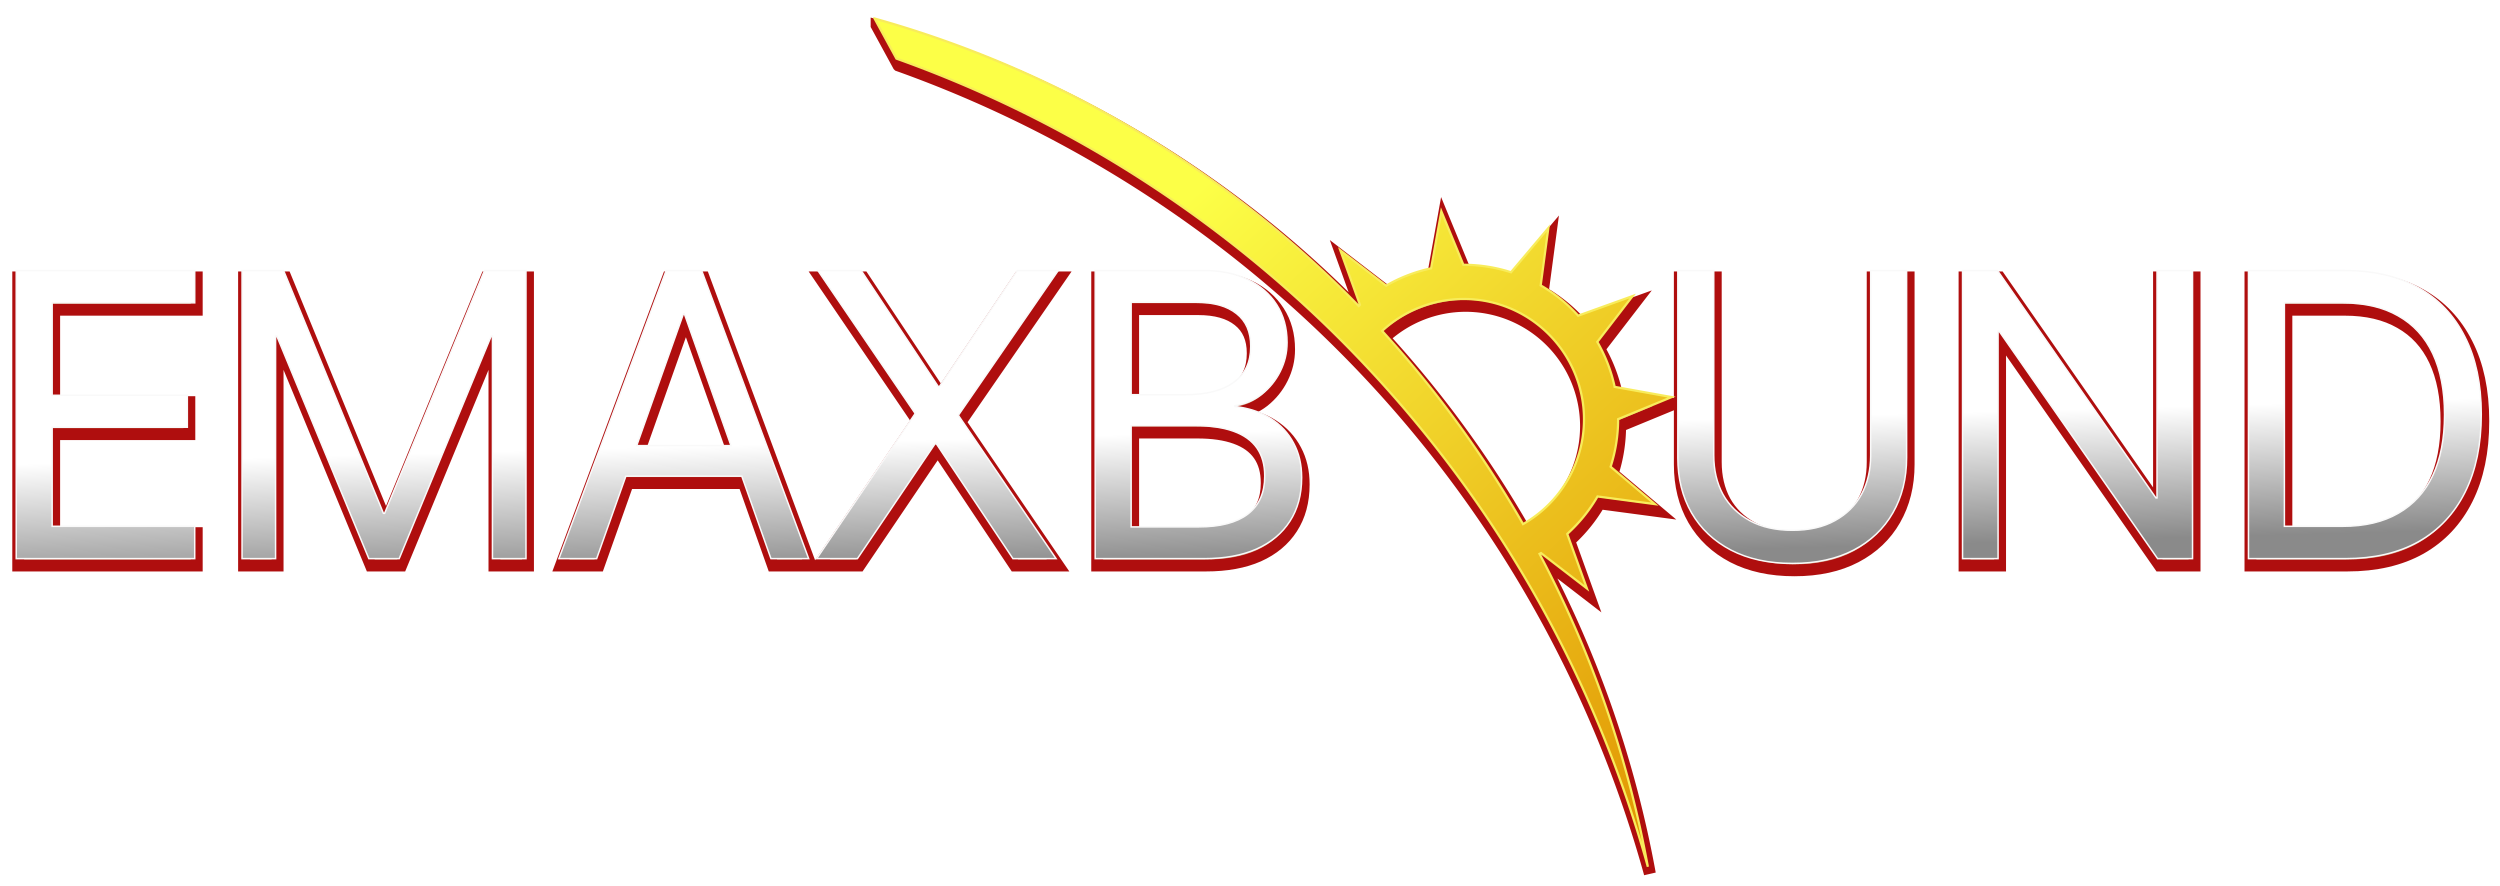 <?xml version="1.0" encoding="UTF-8" standalone="no"?>
<!-- Created with Inkscape (http://www.inkscape.org/) -->

<svg
   width="166.888mm"
   height="59.146mm"
   viewBox="0 0 166.888 59.146"
   version="1.1"
   id="svg2442"
   xml:space="preserve"
   xmlns:xlink="http://www.w3.org/1999/xlink"
   xmlns="http://www.w3.org/2000/svg"
   xmlns:svg="http://www.w3.org/2000/svg"><defs
     id="defs2439"><linearGradient
       id="linearGradient132536"><stop
         style="stop-color:#8a8a8a;stop-opacity:1;"
         offset="0"
         id="stop132532" /><stop
         style="stop-color:#ffffff;stop-opacity:1;"
         offset="0.459"
         id="stop132534" /></linearGradient><linearGradient
       id="linearGradient15287"><stop
         style="stop-color:#fcff47;stop-opacity:1;"
         offset="0.3"
         id="stop15283" /><stop
         style="stop-color:#e09300;stop-opacity:1;"
         offset="1"
         id="stop15285" /></linearGradient><linearGradient
       xlink:href="#linearGradient15287"
       id="linearGradient15289"
       x1="40.635"
       y1="54.368"
       x2="173.825"
       y2="199"
       gradientUnits="userSpaceOnUse"
       gradientTransform="matrix(0.39,0,0,0.39,72.423,62.885)"
       spreadMethod="pad" /><linearGradient
       xlink:href="#linearGradient132536"
       id="linearGradient132538"
       x1="120.269"
       y1="103.192"
       x2="119.759"
       y2="84.123"
       gradientUnits="userSpaceOnUse"
       gradientTransform="translate(-4.382,17.061)" /><filter
       style="color-interpolation-filters:sRGB"
       id="filter145306"
       x="-0.007"
       y="-0.057"
       width="1.014"
       height="1.135"><feFlood
         flood-opacity="1"
         flood-color="rgb(69,69,69)"
         result="flood"
         id="feFlood145296" /><feComposite
         in="flood"
         in2="SourceGraphic"
         operator="in"
         result="composite1"
         id="feComposite145298" /><feGaussianBlur
         in="composite1"
         stdDeviation="0.3"
         result="blur"
         id="feGaussianBlur145300" /><feOffset
         dx="0.1"
         dy="0.4"
         result="offset"
         id="feOffset145302" /><feComposite
         in="offset"
         in2="offset"
         operator="atop"
         result="composite2"
         id="feComposite145304" /></filter><filter
       style="color-interpolation-filters:sRGB"
       id="filter145318"
       x="-0.025"
       y="-0.023"
       width="1.067"
       height="1.045"><feFlood
         flood-opacity="1"
         flood-color="rgb(69,69,69)"
         result="flood"
         id="feFlood145308" /><feComposite
         in="flood"
         in2="SourceGraphic"
         operator="in"
         result="composite1"
         id="feComposite145310" /><feGaussianBlur
         in="composite1"
         stdDeviation="0.3"
         result="blur"
         id="feGaussianBlur145312" /><feOffset
         dx="0.1"
         dy="0.4"
         result="offset"
         id="feOffset145314" /><feComposite
         in="offset"
         in2="offset"
         operator="atop"
         result="composite2"
         id="feComposite145316" /></filter></defs><g
     id="layer1"
     transform="translate(-29.918,-82.772)"><path
       id="path140499"
       style="font-style:normal;font-variant:normal;font-weight:normal;font-stretch:normal;font-size:27.297px;font-family:'SF Pro';-inkscape-font-specification:'SF Pro';fill:#c98f70;fill-opacity:1;stroke:#af0e0e;stroke-width:0.794;stroke-dasharray:none;stroke-opacity:1;filter:url(#filter145306)"
       d="m 31.035,100.889 v 19.233 h 11.916 v -2.159 h -9.517 v -6.611 h 9.024 v -2.133 h -9.024 v -6.171 h 9.517 v -2.159 z m 15.075,0 v 19.233 h 2.239 v -14.861 h 0.081 l 6.144,14.861 h 2.026 l 6.144,-14.861 h 0.081 v 14.861 h 2.239 v -19.233 h -2.772 l -6.665,16.207 h -0.08 l -6.664,-16.207 z m 28.309,0 -7.157,19.233 h 2.519 l 1.951,-5.505 h 7.738 l 1.947,5.505 h 2.519 l -7.144,-19.233 h -0.599 -0.56 z m 10.13,0 6.478,9.516 v 0.058 l -6.558,9.659 h 2.719 l 5.19,-7.677 h 0.074 l 5.119,7.677 h 2.879 l -6.505,-9.542 v -0.054 l 6.651,-9.637 h -2.732 l -5.199,7.744 h -0.08 l -5.145,-7.744 z m 18.513,0 v 19.233 h 1.199 1.2 4.865 c 1.368,0 2.537,-0.213 3.505,-0.64 0.969,-0.435 1.71,-1.053 2.226,-1.853 0.524,-0.809 0.787,-1.777 0.787,-2.906 v -0.026 c 0,-0.853 -0.177,-1.613 -0.533,-2.279 -0.355,-0.675 -0.867,-1.226 -1.533,-1.653 -0.666,-0.427 -1.461,-0.693 -2.385,-0.8 v -0.053 c 0.666,-0.098 1.262,-0.351 1.786,-0.76 0.524,-0.418 0.937,-0.928 1.239,-1.533 0.302,-0.604 0.453,-1.239 0.453,-1.906 v -0.027 c 0,-0.96 -0.231,-1.799 -0.693,-2.519 -0.462,-0.72 -1.106,-1.28 -1.933,-1.679 -0.826,-0.4 -1.791,-0.599 -2.892,-0.599 h -4.891 -1.2 z m 38.893,0 v 12.489 c 0,1.395 0.306,2.626 0.919,3.692 0.613,1.057 1.489,1.884 2.626,2.479 1.146,0.595 2.515,0.893 4.105,0.893 1.591,0 2.954,-0.298 4.092,-0.893 1.137,-0.595 2.008,-1.422 2.612,-2.479 0.613,-1.066 0.92,-2.297 0.92,-3.692 v -12.489 h -2.399 v 12.329 c 0,0.986 -0.204,1.857 -0.613,2.612 -0.409,0.746 -1.004,1.333 -1.786,1.759 -0.773,0.427 -1.715,0.64 -2.826,0.64 -1.111,0 -2.057,-0.213 -2.839,-0.64 -0.782,-0.427 -1.382,-1.013 -1.799,-1.759 -0.409,-0.755 -0.613,-1.626 -0.613,-2.612 v -12.329 z m 19.007,0 v 19.233 h 2.372 V 104.941 h 0.071 l 10.579,15.181 h 2.332 v -19.233 h -2.372 v 15.181 h -0.071 l -10.579,-15.181 z m 19.086,0 v 19.233 h 6.464 c 1.91,0 3.541,-0.377 4.892,-1.133 1.351,-0.764 2.386,-1.866 3.106,-3.306 0.72,-1.439 1.08,-3.168 1.08,-5.185 v -0.027 c 0,-2.017 -0.364,-3.736 -1.093,-5.158 -0.72,-1.431 -1.755,-2.524 -3.106,-3.279 -1.351,-0.764 -2.977,-1.146 -4.878,-1.146 z M 105.461,103.008 h 4.345 c 1.164,0 2.061,0.253 2.692,0.76 0.631,0.498 0.946,1.222 0.946,2.172 v 0.027 c 0,1.04 -0.377,1.834 -1.133,2.385 -0.746,0.551 -1.83,0.827 -3.252,0.827 H 105.461 Z m 76.985,0.04 h 3.905 c 1.457,0 2.688,0.289 3.692,0.867 1.013,0.569 1.782,1.408 2.306,2.519 0.524,1.111 0.787,2.466 0.787,4.065 v 0.027 c 0,1.591 -0.262,2.941 -0.787,4.051 -0.524,1.102 -1.293,1.942 -2.306,2.519 -1.004,0.578 -2.235,0.867 -3.692,0.867 h -3.905 z m -106.868,0.72 h 0.054 l 3.116,8.81 h -6.293 z m 29.883,7.477 h 4.278 c 1.022,0 1.875,0.125 2.559,0.374 0.693,0.249 1.213,0.622 1.56,1.119 0.347,0.498 0.52,1.12 0.52,1.866 v 0.027 c 0,1.102 -0.378,1.941 -1.133,2.519 -0.746,0.569 -1.839,0.853 -3.279,0.853 H 105.461 Z" /><path
       id="path140497"
       style="fill:#c98f70;fill-opacity:1;stroke:#af0e0e;stroke-width:0.794;stroke-dasharray:none;stroke-opacity:1;filter:url(#filter145318)"
       d="m 88.336,84.071 1.458,2.671 a 79.988,79.988 0 0 1 50.161,53.949 72.417,72.417 0 0 0 -7.231,-20.887 10.315,10.315 0 0 0 0.1,-0.053 l 3.061,2.358 -1.311,-3.638 a 10.315,10.315 0 0 0 2.021,-2.5 l 3.829,0.511 -2.955,-2.495 a 10.315,10.315 0 0 0 0.501,-3.162 10.315,10.315 0 0 0 -2e-4,-0.015 l 3.572,-1.472 -3.803,-0.683 a 10.315,10.315 0 0 0 -1.158,-3.001 l 2.358,-3.061 -3.635,1.31 a 10.315,10.315 0 0 0 -2.503,-2.02 l 0.511,-3.83 -2.492,2.952 a 10.315,10.315 0 0 0 -3.164,-0.498 10.315,10.315 0 0 0 -0.015,7.6e-4 l -1.472,-3.572 -0.683,3.807 a 10.315,10.315 0 0 0 -3,1.155 l -3.061,-2.358 1.311,3.638 a 10.315,10.315 0 0 0 -0.081,0.079 72.417,72.417 0 0 0 -32.319,-19.189 z m 39.319,18.718 a 8.038,8.038 0 0 1 8.038,8.038 8.038,8.038 0 0 1 -4.069,6.988 72.417,72.417 0 0 0 -9.407,-12.894 8.038,8.038 0 0 1 5.438,-2.132 z" /><path
       id="text96078"
       style="font-style:normal;font-variant:normal;font-weight:normal;font-stretch:normal;font-size:27.297px;font-family:'SF Pro';-inkscape-font-specification:'SF Pro';fill:url(#linearGradient132538);fill-opacity:1;stroke:#f9f9f9;stroke-width:0.1;stroke-dasharray:none;stroke-opacity:1"
       d="m 31.001,100.831 v 19.233 h 11.916 v -2.159 h -9.517 v -6.611 h 9.024 v -2.133 h -9.024 v -6.171 h 9.517 v -2.159 z m 15.075,0 v 19.233 h 2.239 v -14.861 h 0.081 l 6.144,14.861 h 2.026 l 6.144,-14.861 h 0.081 v 14.861 h 2.239 v -19.233 h -2.772 l -6.665,16.207 h -0.08 l -6.664,-16.207 z m 28.309,0 -7.157,19.233 h 2.519 l 1.951,-5.505 h 7.738 l 1.947,5.505 h 2.519 l -7.144,-19.233 h -0.599 -0.56 z m 10.13,0 6.478,9.516 v 0.058 l -6.558,9.659 h 2.719 l 5.19,-7.677 h 0.074 l 5.119,7.677 h 2.879 l -6.505,-9.542 v -0.054 l 6.651,-9.637 h -2.732 l -5.199,7.744 h -0.08 l -5.145,-7.744 z m 18.513,0 v 19.233 h 1.199 1.2 4.865 c 1.368,0 2.537,-0.213 3.505,-0.64 0.969,-0.435 1.71,-1.053 2.226,-1.853 0.524,-0.809 0.787,-1.777 0.787,-2.906 v -0.026 c 0,-0.853 -0.177,-1.613 -0.533,-2.279 -0.355,-0.675 -0.867,-1.226 -1.533,-1.653 -0.666,-0.427 -1.461,-0.693 -2.385,-0.8 v -0.053 c 0.666,-0.098 1.262,-0.351 1.786,-0.76 0.524,-0.418 0.937,-0.928 1.239,-1.533 0.302,-0.604 0.453,-1.239 0.453,-1.906 v -0.027 c 0,-0.96 -0.231,-1.799 -0.693,-2.519 -0.462,-0.72 -1.106,-1.28 -1.933,-1.679 -0.826,-0.4 -1.791,-0.599 -2.892,-0.599 h -4.891 -1.2 z m 38.893,0 v 12.489 c 0,1.395 0.306,2.626 0.919,3.692 0.613,1.057 1.489,1.884 2.626,2.479 1.146,0.595 2.515,0.893 4.105,0.893 1.591,0 2.954,-0.298 4.092,-0.893 1.137,-0.595 2.008,-1.422 2.612,-2.479 0.613,-1.066 0.92,-2.297 0.92,-3.692 v -12.489 h -2.399 v 12.329 c 0,0.986 -0.204,1.857 -0.613,2.612 -0.409,0.746 -1.004,1.333 -1.786,1.759 -0.773,0.427 -1.715,0.64 -2.826,0.64 -1.111,0 -2.057,-0.213 -2.839,-0.64 -0.782,-0.427 -1.382,-1.013 -1.799,-1.759 -0.409,-0.755 -0.613,-1.626 -0.613,-2.612 v -12.329 z m 19.007,0 v 19.233 h 2.372 V 104.883 h 0.071 l 10.579,15.181 h 2.332 v -19.233 h -2.372 v 15.181 h -0.071 l -10.579,-15.181 z m 19.086,0 v 19.233 h 6.464 c 1.91,0 3.541,-0.377 4.892,-1.133 1.351,-0.764 2.386,-1.866 3.106,-3.306 0.72,-1.439 1.08,-3.168 1.08,-5.185 v -0.027 c 0,-2.017 -0.364,-3.736 -1.093,-5.158 -0.72,-1.431 -1.755,-2.524 -3.106,-3.279 -1.351,-0.764 -2.977,-1.146 -4.878,-1.146 z m -74.586,2.119 h 4.345 c 1.164,0 2.061,0.253 2.692,0.76 0.631,0.498 0.946,1.222 0.946,2.172 v 0.027 c 0,1.04 -0.377,1.834 -1.133,2.385 -0.746,0.551 -1.83,0.827 -3.252,0.827 h -3.599 z m 76.985,0.04 h 3.905 c 1.457,0 2.688,0.289 3.692,0.867 1.013,0.569 1.782,1.408 2.306,2.519 0.524,1.111 0.787,2.466 0.787,4.065 v 0.027 c 0,1.591 -0.262,2.941 -0.787,4.051 -0.524,1.102 -1.293,1.942 -2.306,2.519 -1.004,0.578 -2.235,0.867 -3.692,0.867 h -3.905 z m -106.868,0.72 h 0.054 l 3.116,8.81 h -6.293 z m 29.883,7.477 h 4.278 c 1.022,0 1.875,0.125 2.559,0.374 0.693,0.249 1.213,0.622 1.56,1.119 0.347,0.498 0.52,1.12 0.52,1.866 v 0.027 c 0,1.102 -0.378,1.941 -1.133,2.519 -0.746,0.569 -1.839,0.853 -3.279,0.853 h -4.505 z" /><path
       id="path15226"
       style="fill:url(#linearGradient15289);fill-opacity:1;stroke:#f8ec5b;stroke-width:0.151;stroke-dasharray:none;stroke-opacity:1"
       d="m 88.302,84.013 1.458,2.671 a 79.988,79.988 0 0 1 50.161,53.949 72.417,72.417 0 0 0 -7.231,-20.887 10.315,10.315 0 0 0 0.1,-0.053 l 3.061,2.358 -1.311,-3.638 a 10.315,10.315 0 0 0 2.021,-2.5 l 3.829,0.511 -2.955,-2.495 a 10.315,10.315 0 0 0 0.501,-3.162 10.315,10.315 0 0 0 -2e-4,-0.015 l 3.572,-1.472 -3.803,-0.683 a 10.315,10.315 0 0 0 -1.158,-3.001 l 2.358,-3.061 -3.635,1.31 a 10.315,10.315 0 0 0 -2.503,-2.02 l 0.511,-3.83 -2.492,2.952 a 10.315,10.315 0 0 0 -3.164,-0.498 10.315,10.315 0 0 0 -0.015,7.6e-4 l -1.472,-3.572 -0.683,3.807 a 10.315,10.315 0 0 0 -3,1.155 l -3.061,-2.358 1.311,3.638 a 10.315,10.315 0 0 0 -0.081,0.079 72.417,72.417 0 0 0 -32.319,-19.189 z m 39.319,18.718 a 8.038,8.038 0 0 1 8.038,8.038 8.038,8.038 0 0 1 -4.069,6.988 72.417,72.417 0 0 0 -9.407,-12.894 8.038,8.038 0 0 1 5.438,-2.132 z" /></g></svg>

